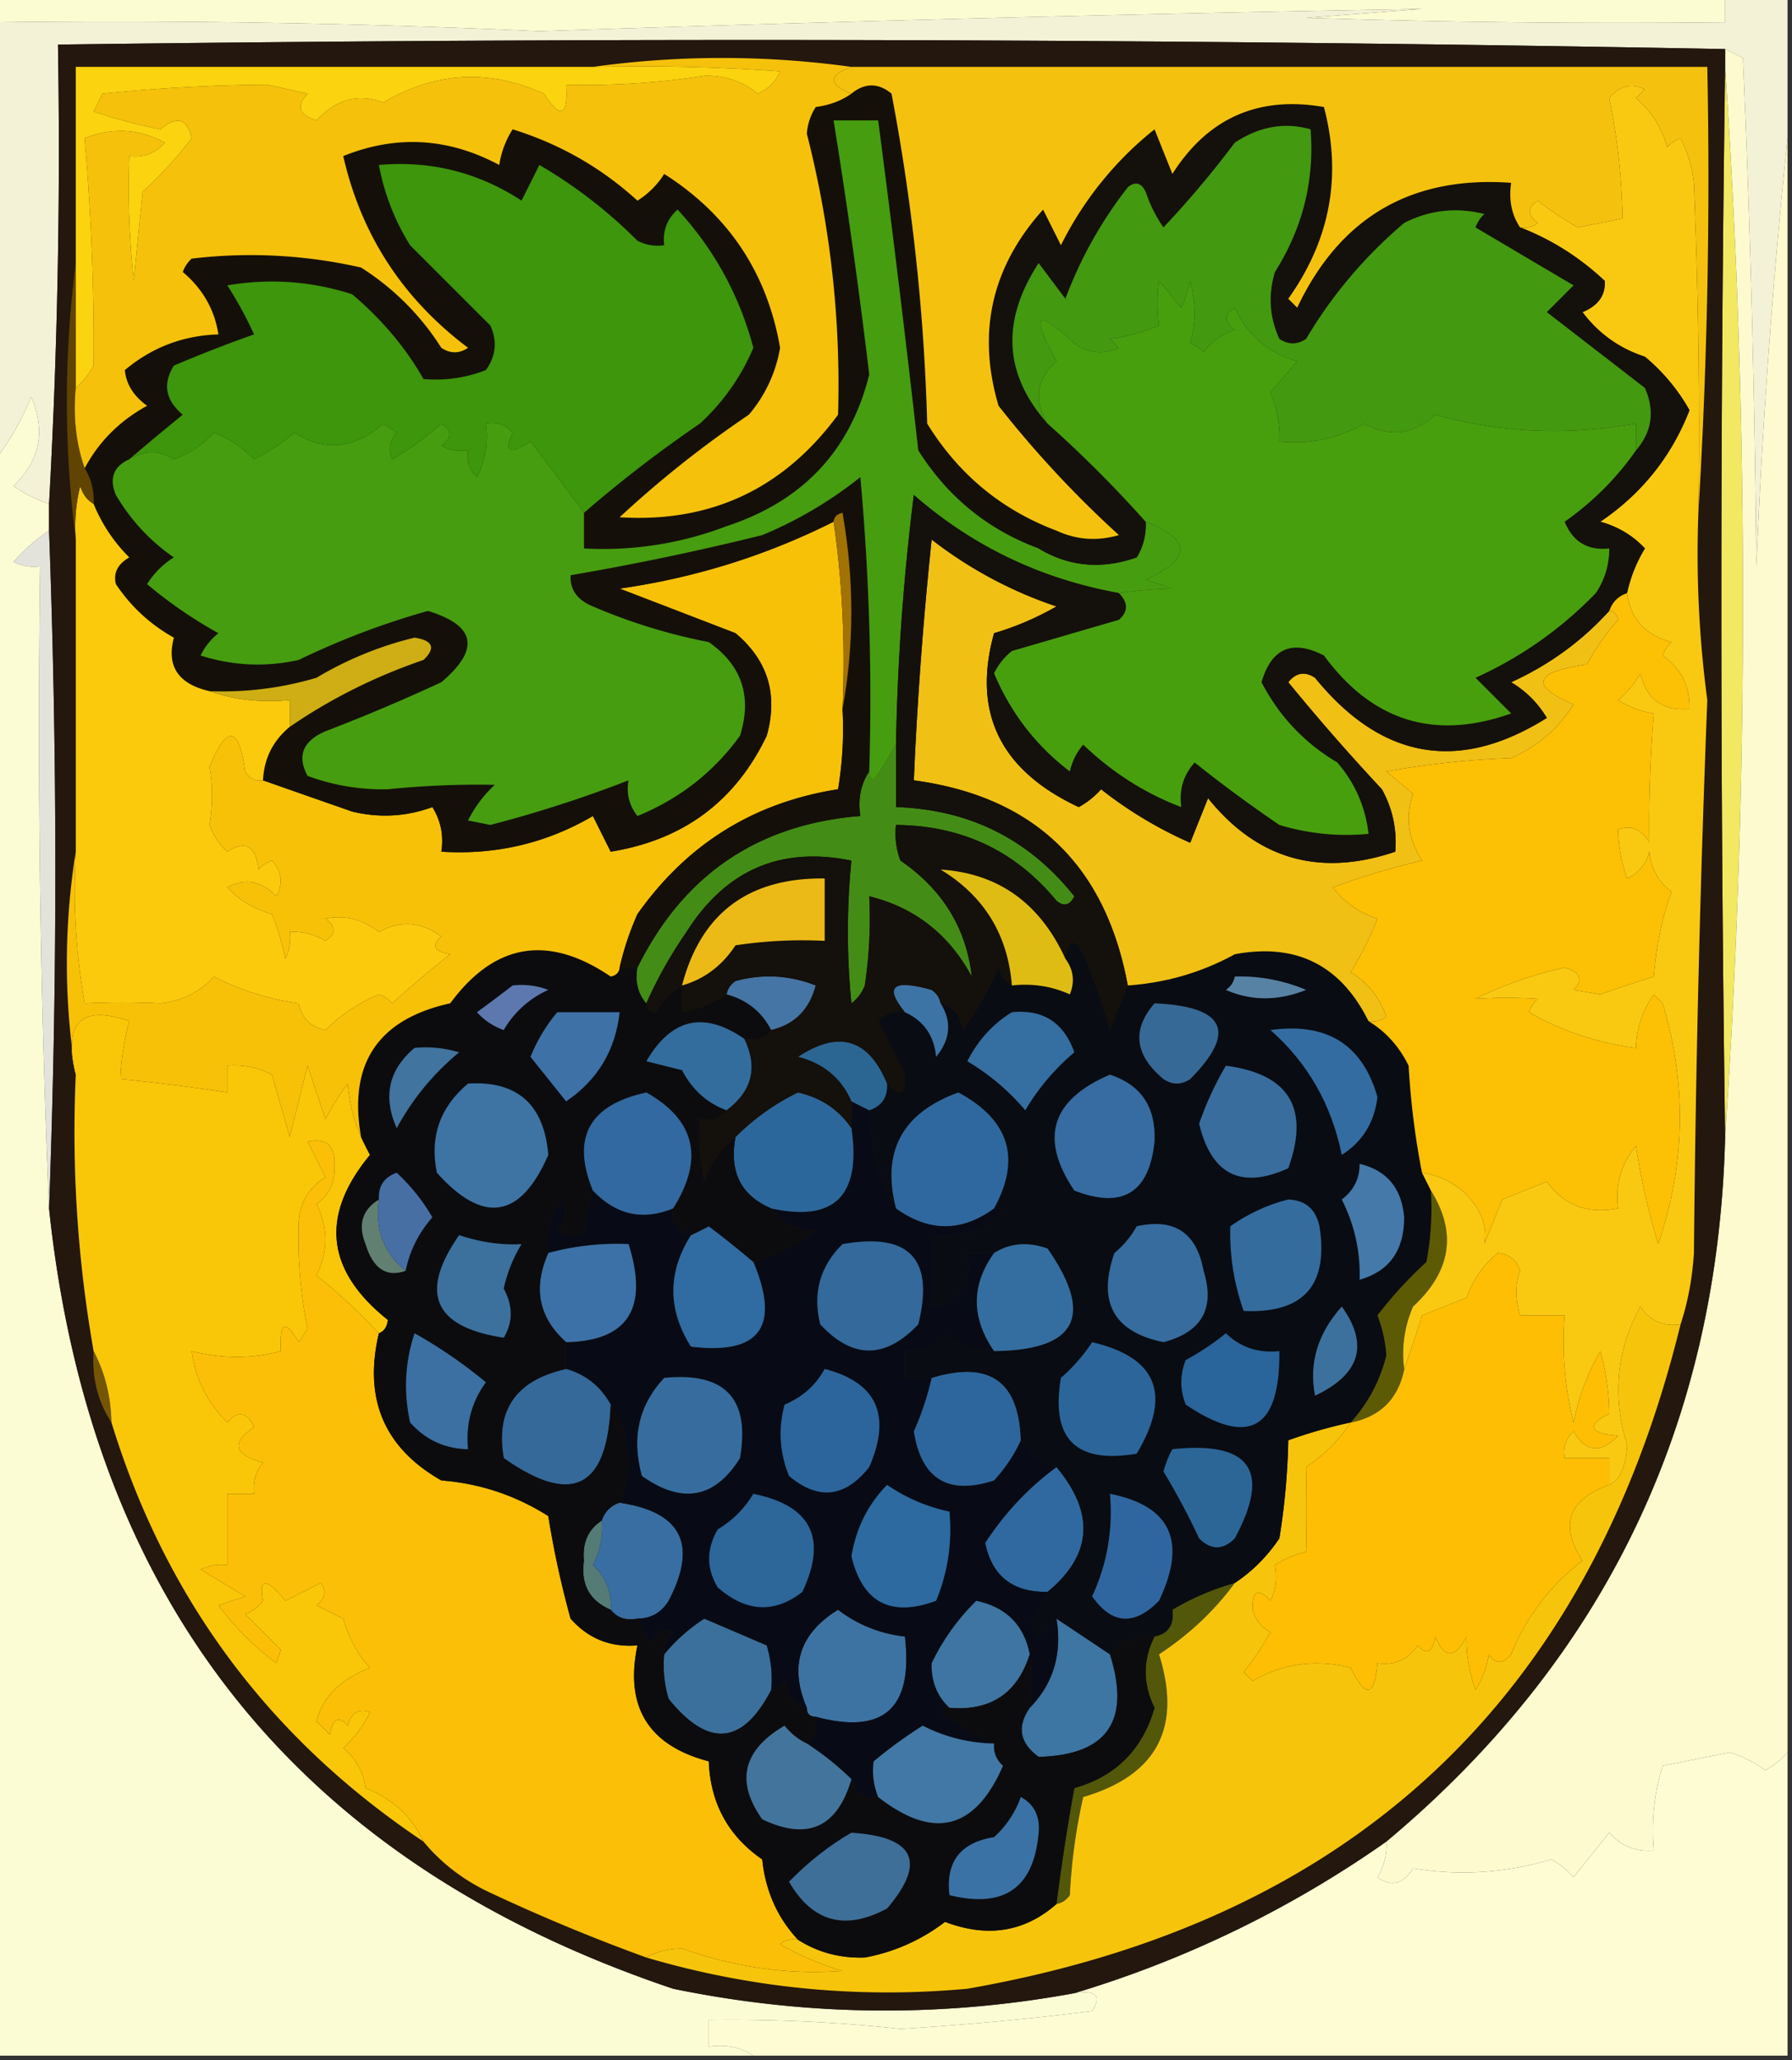 <svg xmlns="http://www.w3.org/2000/svg" width="201" height="231" style="shape-rendering:geometricPrecision;text-rendering:geometricPrecision;image-rendering:optimizeQuality;fill-rule:evenodd;clip-rule:evenodd"><rect width="100%" height="100%" fill="#333333" stroke="none"/><path style="opacity:1" fill="#fcfcd2" d="M-.5-.5h194v3c-15.67.167-31.337 0-47-.5l13-1a6034.88 6034.88 0 0 0-99 2.5 1049.966 1049.966 0 0 0-61-1v-3z"/><path style="opacity:1" fill="#f4f2d6" d="M193.5-.5h7v16c-1.639 15.662-2.806 31.662-3.5 48a1626.81 1626.81 0 0 0-1.5-57 44.043 44.043 0 0 0-2-1A5851.754 5851.754 0 0 0 6.5 5a711.847 711.847 0 0 1-1 51.5 16.315 16.315 0 0 1-4-2c2.978-2.83 3.644-6.163 2-10-1.083 2.638-2.416 4.971-4 7v-49c20.31-.258 40.643.075 61 1a6034.88 6034.88 0 0 1 99-2.5l-13 1c15.663.5 31.33.667 47 .5v-3z"/><path style="opacity:1" fill="#f2e861" d="M193.5 7.5c1.333 19.655 2 39.655 2 60s-.667 40.345-2 60a4240.493 4240.493 0 0 1 0-120z"/><path style="opacity:1" fill="#e3e3db" d="M5.5 59.5c.943 25.327.943 50.66 0 76a1296.599 1296.599 0 0 1-1-72 4.932 4.932 0 0 1-3-.5c1.236-1.388 2.57-2.554 4-3.5z"/><path style="opacity:1" fill="#fcface" d="M193.5 5.5c.65.304 1.317.637 2 1a1626.81 1626.81 0 0 1 1.5 57c.694-16.338 1.861-32.338 3.5-48v181c-.656.778-1.489 1.444-2.5 2a13.487 13.487 0 0 0-4-2l-7.5 1.5c-.951 3.057-1.284 6.223-1 9.5-1.992.172-3.658-.495-5-2l-4 5a9.258 9.258 0 0 0-2.5-2c-5.15 1.526-10.317 1.859-15.5 1-1.123 1.789-2.456 2.122-4 1a6.846 6.846 0 0 0 1-4c24.517-20.512 37.184-46.846 38-79 1.333-19.655 2-39.655 2-60s-.667-40.345-2-60v-2z"/><path style="opacity:1" fill="#fcfcd4" d="M5.5 56.5v3c-1.43.946-2.764 2.112-4 3.5.948.483 1.948.65 3 .5-.33 24.172.002 48.172 1 72 4.67 44.207 28.004 73.374 70 87.5 14.983 3.083 29.983 3.25 45 .5 2.442-.381 3.109.286 2 2a340.077 340.077 0 0 1-21.5 2 176.872 176.872 0 0 0-21.5-1v3c1.915-.284 3.581.049 5 1h-85v-179c1.584-2.029 2.917-4.362 4-7 1.644 3.837.978 7.17-2 10 1.266.862 2.6 1.53 4 2z"/><path style="opacity:1" fill="#fdfcd3" d="M200.5 196.5v34h-116c-1.419-.951-3.085-1.284-5-1v-3c7.186-.103 14.353.23 21.5 1a340.077 340.077 0 0 0 21.5-2c1.109-1.714.442-2.381-2-2a121.652 121.652 0 0 0 35-17 6.846 6.846 0 0 1-1 4c1.544 1.122 2.877.789 4-1 5.183.859 10.35.526 15.5-1a9.258 9.258 0 0 1 2.5 2l4-5c1.342 1.505 3.008 2.172 5 2-.284-3.277.049-6.443 1-9.5l7.5-1.5a13.487 13.487 0 0 1 4 2c1.011-.556 1.844-1.222 2.5-2z"/><path style="opacity:1" fill="#23170e" d="M193.5 5.5v2a4240.493 4240.493 0 0 0 0 120c-.816 32.154-13.483 58.488-38 79a121.652 121.652 0 0 1-35 17c-15.017 2.75-30.017 2.583-45-.5-41.996-14.126-65.33-43.293-70-87.5.943-25.34.943-50.673 0-76v-3A711.847 711.847 0 0 0 6.5 5c62.404-.83 124.737-.663 187 .5z"/><path style="opacity:1" fill="#52570a" d="M138.5 177.5c-2.281 3.11-5.114 5.777-8.5 8 2.591 8.237-.242 13.57-8.5 16a62.744 62.744 0 0 0-1.5 11c-.383.556-.883.889-1.5 1a243.694 243.694 0 0 1 2-13c4.64-1.307 7.64-4.307 9-9-1.324-2.698-1.324-5.364 0-8 1.548-.321 2.215-1.321 2-3a28.535 28.535 0 0 1 7-3z"/><path style="opacity:1" fill="#3d75a3" d="M118.5 181.5c2.008 1.336 4.008 2.67 6 4 2.358 7.472-.309 11.305-8 11.5-2.135-1.556-2.468-3.389-1-5.5 2.642-2.692 3.642-6.025 3-10z"/><path style="opacity:1" fill="#3b709c" d="M86.5 189.5c-3.21 6.177-7.042 6.51-11.5 1a12.935 12.935 0 0 1-.5-5 19.347 19.347 0 0 1 4.5-4c2.35 1.004 4.684 2.004 7 3 .493 1.634.66 3.301.5 5z"/><path style="opacity:1" fill="#f6c50b" d="M188.5 148.5c-10.334 42.162-37.001 66.995-80 74.5-12.262 1.12-24.262-.046-36-3.5 1.122-.656 2.455-.989 4-1 6.085 2.133 12.085 2.966 18 2.5a32.498 32.498 0 0 1-7-3 2.429 2.429 0 0 1 2-.5c2.225 1.424 4.725 2.091 7.5 2a21.005 21.005 0 0 0 9-4c4.761 1.807 8.928 1.141 12.5-2 .617-.111 1.117-.444 1.5-1a62.744 62.744 0 0 1 1.5-11c8.258-2.43 11.091-7.763 8.5-16 3.386-2.223 6.219-4.89 8.5-8 1.952-1.285 3.618-2.951 5-5a78.02 78.02 0 0 0 1-11 54.86 54.86 0 0 1 7-2c-1.263 1.93-2.93 3.597-5 5 .066 3.2.066 6.367 0 9.5a11.333 11.333 0 0 0-3.5 1.5c.263 1.451.096 2.784-.5 4-1.404-1.499-2.07-1.166-2 1 .318 1.147.984 1.981 2 2.5a32.367 32.367 0 0 1-3 4.5l1 1c3.41-1.979 7.077-2.479 11-1.5 1.681 3.466 2.681 3.3 3-.5 1.951.273 3.451-.393 4.5-2 1.016 1.134 1.683.801 2-1 1.017 2.528 2.184 2.528 3.5 0-.074 1.812.259 3.812 1 6a10.258 10.258 0 0 0 1.5-4c.741 1.141 1.575 1.141 2.5 0 1.702-4.206 4.368-7.706 8-10.5-2.595-3.994-1.595-6.827 3-8.5 1.209-.527 1.875-2.027 2-4.5-1.69-5.447-1.19-10.614 1.5-15.5 1.049 1.607 2.549 2.273 4.5 2z"/><path style="opacity:1" fill="#3d73a2" d="M91.5 192.5c-.667 0-1-.333-1-1-2-4.662-.833-8.328 3.5-11a14.831 14.831 0 0 0 7.5 3c.951 8.057-2.382 11.057-10 9z"/><path style="opacity:1" fill="#fabf06" d="M42.5 149.5c-1.742 7.352.592 12.852 7 16.5 4.338.342 8.338 1.675 12 4 .616 3.863 1.45 7.696 2.5 11.5 1.995 2.247 4.495 3.247 7.5 3-1.442 6.886 1.224 11.22 8 13 .185 4.707 2.185 8.374 6 11 .354 3.513 1.688 6.513 4 9a2.429 2.429 0 0 0-2 .5 32.498 32.498 0 0 0 7 3c-5.915.466-11.915-.367-18-2.5-1.545.011-2.878.344-4 1a208.53 208.53 0 0 1-18-7.5c-2.766-1.371-5.1-3.204-7-5.5-1.301-2.797-3.468-4.797-6.5-6-.273-1.829-1.107-3.329-2.5-4.5a13.908 13.908 0 0 0 3-4c-1.244-.456-2.077.044-2.5 1.5-1.016-1.134-1.683-.801-2 1l-1.5-1.5c.67-2.68 2.67-4.68 6-6-1.42-1.53-2.42-3.363-3-5.5l-3-1.5c.95-.718 1.117-1.551.5-2.5l-4 2c-2.151-2.612-2.985-2.612-2.5 0a4.458 4.458 0 0 1-2 1.5 274.762 274.762 0 0 1 4 4l-.5 1.5a31.658 31.658 0 0 1-6.5-6.5l3-1-5-3a4.934 4.934 0 0 1 3-.5v-8h3c-.17-1.322.163-2.489 1-3.5-3.263-.869-3.596-2.203-1-4-.825-1.688-1.825-1.855-3-.5-2.263-2.246-3.596-4.913-4-8 3.436.868 6.769.868 10 0-.171-3.297.495-3.631 2-1l1-1.5c-.797-3.875-1.13-7.875-1-12 .143-2.151 1.143-3.818 3-5l-2-4c2.213-.456 3.213.544 3 3 .06 1.711-.606 3.044-2 4 1.333 2.667 1.333 5.333 0 8a66.82 66.82 0 0 1 7 6.5z"/><path style="opacity:1" fill="#557b76" d="M67.5 170.5a9.107 9.107 0 0 1-1 5c1.45 1.35 2.117 3.016 2 5-2.376-1.012-3.376-2.845-3-5.5-.193-2.008.474-3.508 2-4.5z"/><path style="opacity:1" fill="#386ea1" d="M69.5 168.5c6.96 1.033 8.793 4.7 5.5 11-.816 1.323-1.983 1.989-3.5 2-1.291.237-2.291-.096-3-1 .117-1.984-.55-3.65-2-5a9.107 9.107 0 0 0 1-5c.333-1 1-1.667 2-2z"/><path style="opacity:1" fill="#2f69a0" d="M118.5 164.5c4.344 5.201 4.01 9.868-1 14-3.907.058-6.241-1.775-7-5.5 2.178-3.343 4.844-6.176 8-8.5z"/><path style="opacity:1" fill="#080b15" d="m95.5 123.5 2 1c.111 4.142 1.111 7.808 3 11 3.699 2.655 7.366 2.655 11 0 .438-.065.772.101 1 .5-2.269 2.023-4.936 2.856-8 2.5v8c3.279-.531 4.613-2.531 4-6h3c-2.577 3.597-2.577 7.263 0 11-2.082.028-3.916-.639-5.5-2-1.11 1.537-2.61 2.203-4.5 2v3h3a31.71 31.71 0 0 1-2 6c.85 5.35 3.85 7.183 9 5.5 1.281-1.409 2.281-2.909 3-4.5.948 1.478 2.281 2.478 4 3-3.156 2.324-5.822 5.157-8 8.5.759 3.725 3.093 5.558 7 5.5-.404 1.256-1.071 2.423-2 3.5l1 1.5a31.147 31.147 0 0 1 2-2c.642 3.975-.358 7.308-3 10 .258-2.31.258-4.31 0-6-.647-3.292-2.647-5.292-6-6-2.116 2.1-3.783 4.433-5 7-.063 2.014.603 3.681 2 5-.438-.065-.772.101-1 .5 1.932 1.459 3.932 2.625 6 3.5a18.074 18.074 0 0 1-8-2 51.044 51.044 0 0 0-5.5 4c-.195 1.319-.028 2.653.5 4-1.679.215-2.679-.452-3-2a32.478 32.478 0 0 0-5-4c.904-.709 1.237-1.709 1-3 7.618 2.057 10.951-.943 10-9a14.831 14.831 0 0 1-7.5-3c-4.333 2.672-5.5 6.338-3.5 11-1.431-.381-2.264-1.381-2.5-3-.383.556-.883.889-1.5 1a12.935 12.935 0 0 0-.5-5c-2.316-.996-4.65-1.996-7-3a19.347 19.347 0 0 0-4.5 4c-.086-.996.248-1.829 1-2.5-1.244-.456-2.077.044-2.5 1.5l-1.5-3c1.517-.011 2.684-.677 3.5-2 3.293-6.3 1.46-9.967-5.5-11 1.548-3.93 1.215-7.597-1-11-1.126-2.036-2.793-3.37-5-4v-3c6.942-.144 9.275-3.811 7-11a29.23 29.23 0 0 0-9 1c-.319-2.25.181-4.25 1.5-6 .684 1.284.517 2.451-.5 3.5a4.934 4.934 0 0 0 3 .5 20.676 20.676 0 0 1 1-5c2.596 2.734 5.596 3.4 9 2-.215 1.679.452 2.679 2 3-2.63 4.168-2.63 8.334 0 12.5 7.72.942 10.054-2.225 7-9.5a21.774 21.774 0 0 0 7-3.5c-2.244-.05-3.91-.883-5-2.5 7.112 1.557 10.112-1.443 9-9v-3z"/><path style="opacity:1" fill="#3e75a2" d="M115.5 185.5c-1.385 4.38-4.385 6.38-9 6-1.397-1.319-2.063-2.986-2-5 1.217-2.567 2.884-4.9 5-7 3.353.708 5.353 2.708 6 6z"/><path style="opacity:1" fill="#2d6699" d="M84.5 167.5c6.497 1.322 8.33 4.988 5.5 11-3.142 2.448-6.308 2.281-9.5-.5-1.28-2.132-1.28-4.298 0-6.5 1.688-1.021 3.021-2.355 4-4z"/><path style="opacity:1" fill="#2d6a9f" d="M99.5 166.5a19.49 19.49 0 0 0 7 3c.316 3.478-.184 6.812-1.5 10-5.088 1.873-8.255.207-9.5-5 .53-3.161 1.863-5.828 4-8z"/><path style="opacity:1" fill="#2d669c" d="M114.5 161.5c-.719 1.591-1.719 3.091-3 4.5-5.15 1.683-8.15-.15-9-5.5a31.71 31.71 0 0 0 2-6c6.48-1.969 9.814.364 10 7z"/><path style="opacity:1" fill="#376d9e" d="M74.5 154.5c6.83-.672 9.663 2.328 8.5 9-2.824 4.528-6.49 5.195-11 2-1.187-4.283-.353-7.95 2.5-11z"/><path style="opacity:1" fill="#fdbe03" d="M180.5 166.5c-4.595 1.673-5.595 4.506-3 8.5-3.632 2.794-6.298 6.294-8 10.5-.925 1.141-1.759 1.141-2.5 0a10.258 10.258 0 0 1-1.5 4c-.741-2.188-1.074-4.188-1-6-1.316 2.528-2.483 2.528-3.5 0-.317 1.801-.984 2.134-2 1-1.049 1.607-2.549 2.273-4.5 2-.319 3.8-1.319 3.966-3 .5-3.923-.979-7.59-.479-11 1.5l-1-1a32.367 32.367 0 0 0 3-4.5c-1.016-.519-1.682-1.353-2-2.5-.07-2.166.596-2.499 2-1 .596-1.216.763-2.549.5-4a11.333 11.333 0 0 1 3.5-1.5c.066-3.133.066-6.3 0-9.5 2.07-1.403 3.737-3.07 5-5 3.333-.667 5.333-2.667 6-6a168.522 168.522 0 0 0 2-6l5-2c.719-2.017 1.886-3.683 3.5-5 1.28.113 2.113.78 2.5 2-.552 1.503-.552 3.169 0 5h5a36.875 36.875 0 0 0 1 12c.581-2.875 1.581-5.542 3-8 .668 2.426 1.002 4.759 1 7-2.576 1.383-2.242 2.217 1 2.5-1.973 2.015-3.64 1.848-5-.5-.886.825-1.219 1.825-1 3h5v3z"/><path style="opacity:1" fill="#2c659b" d="M92.5 153.5c5.856 1.519 7.522 5.186 5 11-2.714 3.434-5.714 3.767-9 1-1.062-2.603-1.228-5.27-.5-8 1.992-.828 3.492-2.161 4.5-4z"/><path style="opacity:1" fill="#745605" d="M10.5 151.5c1.268 2.405 1.935 5.072 2 8-1.54-2.338-2.206-5.005-2-8z"/><path style="opacity:1" fill="#346999" d="M63.5 153.5c2.207.63 3.874 1.964 5 4-.369 9.389-4.369 11.389-12 6-.95-5.415 1.384-8.748 7-10z"/><path style="opacity:1" fill="#090c12" d="M126.5 110.5c4.301-.298 8.301-1.465 12-3.5 6.883-1.287 11.883 1.213 15 7.5 1.941 1.174 3.441 2.841 4.5 5a88.581 88.581 0 0 0 1.5 12l1 2a32.462 32.462 0 0 1-.5 8 47.289 47.289 0 0 0-5.5 6 14.985 14.985 0 0 1 1 4.5c-.732 2.878-2.065 5.378-4 7.5a54.86 54.86 0 0 0-7 2 78.02 78.02 0 0 1-1 11c-1.382 2.049-3.048 3.715-5 5a28.535 28.535 0 0 0-7 3c.215 1.679-.452 2.679-2 3-2.054-.135-3.721.532-5 2-1.992-1.33-3.992-2.664-6-4a31.147 31.147 0 0 0-2 2l-1-1.5c.929-1.077 1.596-2.244 2-3.5 5.01-4.132 5.344-8.799 1-14-1.719-.522-3.052-1.522-4-3-.186-6.636-3.52-8.969-10-7h-3v-3c1.89.203 3.39-.463 4.5-2 1.584 1.361 3.418 2.028 5.5 2 9.269-.095 11.269-3.928 6-11.5-2.212-.789-4.212-.622-6 .5h-3c.613 3.469-.721 5.469-4 6v-8c3.064.356 5.731-.477 8-2.5-.228-.399-.562-.565-1-.5 3.053-5.584 1.72-9.917-4-13-6.306 2.282-8.64 6.615-7 13-1.889-3.192-2.889-6.858-3-11 1.406-.473 2.073-1.473 2-3 1.395 1.554 2.061 1.221 2-1-.96-1.977-1.96-3.977-3-6 .825-.886 1.825-1.219 3-1 2.11.953 3.277 2.619 3.5 5 1.612-1.956 1.778-3.956.5-6 1.431.381 2.264 1.381 2.5 3a36.16 36.16 0 0 0 4-7c.278.916.778 1.582 1.5 2 2.292-.256 4.459.077 6.5 1 .579-1.428.412-2.762-.5-4 .346-2.205 1.013-2.372 2-.5a68.19 68.19 0 0 1 3 8.5 112.33 112.33 0 0 1 2-5z"/><path style="opacity:1" fill="#2f669f" d="M124.5 167.5c6.84 1.355 8.673 5.355 5.5 12-2.775 2.832-5.275 2.665-7.5-.5 1.685-3.638 2.351-7.471 2-11.5z"/><path style="opacity:1" fill="#2c6697" d="M131.5 162.5c8.756-.928 11.09 2.405 7 10-1.333 1.333-2.667 1.333-4 0a80.019 80.019 0 0 0-4-7.5c.243-.902.577-1.735 1-2.5z"/><path style="opacity:1" fill="#29649a" d="M137.5 149.5c1.642 1.581 3.642 2.247 6 2 .092 8.774-3.408 10.774-10.5 6-.667-1.667-.667-3.333 0-5a29.01 29.01 0 0 0 4.5-3z"/><path style="opacity:1" fill="#2c659a" d="M122.5 150.5c7.292 1.709 8.959 5.875 5 12.5-6.833 1.167-9.667-1.667-8.5-8.5a19.552 19.552 0 0 0 3.5-4z"/><path style="opacity:1" fill="#3c719d" d="M150.5 146.5c3.066 4.274 2.066 7.607-3 10-.706-3.63.294-6.963 3-10z"/><path style="opacity:1" fill="#346ea0" d="M111.5 151.5c-2.577-3.737-2.577-7.403 0-11 1.788-1.122 3.788-1.289 6-.5 5.269 7.572 3.269 11.405-6 11.5z"/><path style="opacity:1" fill="#306ba1" d="M84.5 141.5c3.054 7.275.72 10.442-7 9.5-2.63-4.166-2.63-8.332 0-12.5.65-.304 1.317-.637 2-1a106.724 106.724 0 0 1 5 4z"/><path style="opacity:1" fill="#33699b" d="M94.5 139.5c7.5-1.334 10.333 1.666 8.5 9-3.712 3.915-7.378 3.915-11 0-.87-3.493-.036-6.493 2.5-9z"/><path style="opacity:1" fill="#3b71a6" d="M63.5 150.5c-3.083-2.748-3.75-6.082-2-10a29.23 29.23 0 0 1 9-1c2.275 7.189-.058 10.856-7 11z"/><path style="opacity:1" fill="#5d5a06" d="M160.5 133.5c2.938 4.721 2.271 9.055-2 13a13.116 13.116 0 0 0-1 7c-.667 3.333-2.667 5.333-6 6 1.935-2.122 3.268-4.622 4-7.5a14.985 14.985 0 0 0-1-4.5 47.289 47.289 0 0 1 5.5-6c.497-2.646.664-5.313.5-8z"/><path style="opacity:1" fill="#4479aa" d="M152.5 130.5c3.058.733 4.725 2.733 5 6-.004 3.72-1.67 6.054-5 7 .1-3.167-.567-6.167-2-9 1.353-1.024 2.02-2.357 2-4z"/><path style="opacity:1" fill="#fac708" d="M40.5 127.5c.304.65.637 1.317 1 2-5.62 6.794-4.953 12.96 2 18.5-.07.765-.403 1.265-1 1.5a66.82 66.82 0 0 0-7-6.5c1.333-2.667 1.333-5.333 0-8 1.394-.956 2.06-2.289 2-4 .213-2.456-.787-3.456-3-3l2 4c-1.857 1.182-2.857 2.849-3 5-.13 4.125.203 8.125 1 12l-1 1.5c-1.505-2.631-2.171-2.297-2 1-3.231.868-6.564.868-10 0 .404 3.087 1.737 5.754 4 8 1.175-1.355 2.175-1.188 3 .5-2.596 1.797-2.263 3.131 1 4-.837 1.011-1.17 2.178-1 3.5h-3v8a4.934 4.934 0 0 0-3 .5l5 3-3 1a31.658 31.658 0 0 0 6.5 6.5l.5-1.5a274.762 274.762 0 0 0-4-4 4.458 4.458 0 0 0 2-1.5c-.485-2.612.349-2.612 2.5 0l4-2c.617.949.45 1.782-.5 2.5l3 1.5c.58 2.137 1.58 3.97 3 5.5-3.33 1.32-5.33 3.32-6 6l1.5 1.5c.317-1.801.984-2.134 2-1 .423-1.456 1.256-1.956 2.5-1.5a13.908 13.908 0 0 1-3 4c1.393 1.171 2.227 2.671 2.5 4.5 3.032 1.203 5.199 3.203 6.5 6-17.266-11.547-28.933-27.214-35-47-.065-2.928-.732-5.595-2-8a141.523 141.523 0 0 1-2-31c-1.426-5.86.574-7.86 6-6-.6 2.225-.934 4.391-1 6.5 4.028.392 8.028.892 12 1.5v-3a9.107 9.107 0 0 1 5 1l2 7 2-8 2 6a32.042 32.042 0 0 1 2.5-4c.19 2.208.69 4.208 1.5 6z"/><path style="opacity:1" fill="#346c9e" d="M144.5 134.5c1.911.074 3.078 1.074 3.5 3 1.037 6.63-1.797 9.797-8.5 9.5a25.79 25.79 0 0 1-1.5-9.5c2.045-1.426 4.212-2.426 6.5-3z"/><path style="opacity:1" fill="#366c9e" d="M127.5 137.5c4.23-.937 6.73.729 7.5 5 1.31 4.2-.19 6.867-4.5 8-5.591-1.159-7.424-4.492-5.5-10a10.515 10.515 0 0 0 2.5-3z"/><path style="opacity:1" fill="#2f689f" d="M111.5 135.5c-3.634 2.655-7.301 2.655-11 0-1.64-6.385.694-10.718 7-13 5.72 3.083 7.053 7.416 4 13z"/><path style="opacity:1" fill="#366ca1" d="M124.5 120.5c3.503 1.149 5.169 3.649 5 7.5-.598 5.764-3.598 7.597-9 5.5-3.942-5.847-2.608-10.18 4-13z"/><path style="opacity:1" fill="#2c679b" d="M95.5 126.5c1.112 7.557-1.888 10.557-9 9-3.39-1.444-4.723-4.11-4-8a25.801 25.801 0 0 1 7-5c2.562.573 4.562 1.907 6 4z"/><path style="opacity:1" fill="#336ca1" d="M142.5 115.5c6.323-.882 10.323 1.618 12 7.5-.326 2.844-1.66 5.011-4 6.5-1.16-5.667-3.826-10.334-8-14z"/><path style="opacity:1" fill="#386d9e" d="M137.5 119.5c7.094.928 9.427 4.762 7 11.5-5.291 2.392-8.625.725-10-5a35.849 35.849 0 0 1 3-6.5z"/><path style="opacity:1" fill="#356ea0" d="M113.5 113.5c3.49-.349 5.823 1.151 7 4.5a25.55 25.55 0 0 0-5.5 6.5 25.55 25.55 0 0 0-6.5-5.5c1.192-2.355 2.859-4.188 5-5.5z"/><path style="opacity:1" fill="#2b6693" d="M99.5 121.5c.073 1.527-.594 2.527-2 3l-2-1c-1.115-2.58-3.115-4.246-6-5 4.594-3.023 7.927-2.023 10 3z"/><path style="opacity:1" fill="#0c0c0f" d="M69.5 108.5h2c-.268 1.599.066 2.932 1 4 .06.543.393.876 1 1 .788-1.27 1.788-2.27 3-3v3a13.224 13.224 0 0 0 5-2c2.275.611 3.941 1.945 5 4-.709.904-1.709 1.237-3 1-4.53-3.159-8.197-2.326-11 2.5l4 1c1.15 2.2 2.817 3.7 5 4.5-.709.904-1.709 1.237-3 1-.163 2.357.003 4.69.5 7 .67-2.09 1.836-3.757 3.5-5-.723 3.89.61 6.556 4 8 1.09 1.617 2.756 2.45 5 2.5a21.774 21.774 0 0 1-7 3.5 106.724 106.724 0 0 0-5-4c-.683.363-1.35.696-2 1-1.548-.321-2.215-1.321-2-3 3.502-5.56 2.502-9.893-3-13-6.431 1.4-8.431 5.067-6 11a20.676 20.676 0 0 0-1 5 4.934 4.934 0 0 1-3-.5c1.017-1.049 1.184-2.216.5-3.5-1.319 1.75-1.819 3.75-1.5 6-1.75 3.918-1.083 7.252 2 10v3c-5.616 1.252-7.95 4.585-7 10 7.631 5.389 11.631 3.389 12-6 2.215 3.403 2.548 7.07 1 11-1 .333-1.667 1-2 2-1.526.992-2.193 2.492-2 4.5-.376 2.655.624 4.488 3 5.5.709.904 1.709 1.237 3 1l1.5 3c.423-1.456 1.256-1.956 2.5-1.5-.752.671-1.086 1.504-1 2.5-.16 1.699.007 3.366.5 5 4.458 5.51 8.29 5.177 11.5-1 .617-.111 1.117-.444 1.5-1 .236 1.619 1.069 2.619 2.5 3 0 .667.333 1 1 1 .237 1.291-.096 2.291-1 3-.958-.453-1.792-1.119-2.5-2-4.681 2.754-5.514 6.254-2.5 10.5 5.084 2.419 8.418.919 10-4.5.321 1.548 1.321 2.215 3 2 6.206 4.853 10.873 3.687 14-3.5-.752-.671-1.086-1.504-1-2.5-2.068-.875-4.068-2.041-6-3.5.228-.399.562-.565 1-.5 4.615.38 7.615-1.62 9-6 .258 1.69.258 3.69 0 6-1.468 2.111-1.135 3.944 1 5.5 7.691-.195 10.358-4.028 8-11.5 1.279-1.468 2.946-2.135 5-2-1.324 2.636-1.324 5.302 0 8-1.36 4.693-4.36 7.693-9 9a243.694 243.694 0 0 0-2 13c-3.572 3.141-7.739 3.807-12.5 2a21.005 21.005 0 0 1-9 4c-2.775.091-5.275-.576-7.5-2-2.313-2.487-3.646-5.487-4-9-3.815-2.626-5.815-6.293-6-11-6.776-1.78-9.442-6.114-8-13-3.005.247-5.505-.753-7.5-3a105.745 105.745 0 0 1-2.5-11.5c-3.662-2.325-7.662-3.658-12-4-6.408-3.648-8.742-9.148-7-16.5.597-.235.93-.735 1-1.5-6.953-5.54-7.62-11.706-2-18.5a44.043 44.043 0 0 1-1-2c-1.456-8.208 1.877-13.208 10-15 4.983-6.76 10.983-7.76 18-3 .607-.124.94-.457 1-1z"/><path style="opacity:1" fill="#43759c" d="M90.5 195.5a32.478 32.478 0 0 1 5 4c-1.582 5.419-4.916 6.919-10 4.5-3.014-4.246-2.181-7.746 2.5-10.5.708.881 1.542 1.547 2.5 2z"/><path style="opacity:1" fill="#4178a5" d="M111.5 195.5c-.086.996.248 1.829 1 2.5-3.127 7.187-7.794 8.353-14 3.5-.528-1.347-.695-2.681-.5-4a51.044 51.044 0 0 1 5.5-4 18.074 18.074 0 0 0 8 2z"/><path style="opacity:1" fill="#3c70a3" d="M46.5 149.5a53.525 53.525 0 0 1 8 5.5c-1.61 2.21-2.278 4.71-2 7.5-2.6-.049-4.766-1.049-6.5-3-.747-3.424-.58-6.757.5-10z"/><path style="opacity:1" fill="#3c719d" d="M51.5 138.5c2.473.809 4.806 1.142 7 1a16.236 16.236 0 0 0-2 5c1.048 1.91 1.048 3.744 0 5.5-7.85-1.196-9.516-5.029-5-11.5z"/><path style="opacity:1" fill="#618072" d="M42.5 134.5c-.482 3.331.518 5.997 3 8-2.166.759-3.666-.241-4.5-3-.877-2.174-.377-3.841 1.5-5z"/><path style="opacity:1" fill="#476fa4" d="M45.5 142.5c-2.482-2.003-3.482-4.669-3-8-.085-1.495.581-2.495 2-3a21.622 21.622 0 0 1 4 5 12.799 12.799 0 0 0-3 6z"/><path style="opacity:1" fill="#3e74a3" d="M52.5 121.5c5.53-.328 8.53 2.338 9 8-3.116 7.153-7.283 7.82-12.5 2-.818-4.031.349-7.364 3.5-10z"/><path style="opacity:1" fill="#3269a0" d="M75.5 135.5c-3.404 1.4-6.404.734-9-2-2.431-5.933-.431-9.6 6-11 5.502 3.107 6.502 7.44 3 13z"/><path style="opacity:1" fill="#41749f" d="M46.5 117.5c1.7-.16 3.366.006 5 .5a28.535 28.535 0 0 0-7 8.5c-1.578-3.542-.911-6.542 2-9z"/><path style="opacity:1" fill="#376996" d="M129.5 112.5c7.942.358 9.276 3.192 4 8.5-1 .667-2 .667-3 0-3.237-2.703-3.571-5.537-1-8.5z"/><path style="opacity:1" fill="#326d9e" d="M83.5 116.5c1.537 3.185.87 5.852-2 8-2.183-.8-3.85-2.3-5-4.5l-4-1c2.803-4.826 6.47-5.659 11-2.5z"/><path style="opacity:1" fill="#fcc004" d="M182.5 66.5c.403 2.906 2.069 4.74 5 5.5a3.647 3.647 0 0 0-1 1.5c2.071 1.476 3.071 3.476 3 6-3.005.25-4.838-1.083-5.5-4a10.756 10.756 0 0 1-2.5 3 10.255 10.255 0 0 0 4 1.5c-.397 4.75-.564 9.584-.5 14.5-.837-1.507-2.004-2.007-3.5-1.5.009 1.73.342 3.563 1 5.5 1.299-.59 2.132-1.59 2.5-3 .199 1.903 1.033 3.403 2.5 4.5-1.034 2.726-1.701 5.893-2 9.5a272.002 272.002 0 0 0-6 2l-3-.5c1.104-1.131.771-1.965-1-2.5a43.714 43.714 0 0 0-10 3.5 52.745 52.745 0 0 1 7 0 3.647 3.647 0 0 0-1 1.5 32.13 32.13 0 0 0 12 4 10.776 10.776 0 0 1 2-6l1 1c2.715 9.077 2.548 18.077-.5 27a73.825 73.825 0 0 1-2.5-11c-1.671 2.01-2.338 4.343-2 7-3.408.672-6.075-.328-8-3l-5 2-2 5c.379-2.129-.454-4.129-2.5-6a9.175 9.175 0 0 0-4.5-2 88.581 88.581 0 0 1-1.5-12c-1.059-2.159-2.559-3.826-4.5-5a2.428 2.428 0 0 0 2-.5c-.755-2.133-2.088-3.8-4-5a35.61 35.61 0 0 0 3-6c-2.031-.632-3.698-1.799-5-3.5a81.52 81.52 0 0 1 10-3c-1.566-2.462-1.899-4.962-1-7.5l-3-2.5a100.201 100.201 0 0 1 14-1.5c2.973-1.31 5.307-3.31 7-6-4.962-2.153-4.462-3.653 1.5-4.5a26.107 26.107 0 0 1 3.5-5c-.124-.607-.457-.94-1-1 .333-1 1-1.667 2-2z"/><path style="opacity:1" fill="#3e71a6" d="M62.5 113.5h7c-.465 4.264-2.465 7.598-6 10l-4-5c.76-1.86 1.76-3.527 3-5z"/><path style="opacity:1" fill="#3d74a6" d="M105.5 112.5c1.278 2.044 1.112 4.044-.5 6-.223-2.381-1.39-4.047-3.5-5-2.359-2.895-1.359-3.728 3-2.5.556.383.889.883 1 1.5z"/><path style="opacity:1" fill="#5c78af" d="M57.5 110.5a8.43 8.43 0 0 1 4 .5 10.912 10.912 0 0 0-5 4.5 7.292 7.292 0 0 1-3-2 173.333 173.333 0 0 0 4-3z"/><path style="opacity:1" fill="#f7c108" d="M93.5 58.5c.991 6.813 1.325 13.813 1 21a40.936 40.936 0 0 1-.5 9c-9.454 1.48-16.954 6.146-22.5 14a31.716 31.716 0 0 0-2 6c-.06.543-.393.876-1 1-7.017-4.76-13.017-3.76-18 3-8.123 1.792-11.456 6.792-10 15-.81-1.792-1.31-3.792-1.5-6a32.042 32.042 0 0 0-2.5 4l-2-6-2 8-2-7a9.107 9.107 0 0 0-5-1v3a220.45 220.45 0 0 0-12-1.5c.066-2.109.4-4.275 1-6.5-5.426-1.86-7.426.14-6 6a78.625 78.625 0 0 1 0-25 73.123 73.123 0 0 0 1 17 87.308 87.308 0 0 1 8.5 0c2.433-.263 4.433-1.263 6-3 2.908 1.525 6.074 2.525 9.5 3 .333 1.667 1.333 2.667 3 3 1.705-1.692 3.705-3.025 6-4a3.647 3.647 0 0 1 1.5 1 123.023 123.023 0 0 1 6.5-5.5c-1.8-.317-2.134-.984-1-2-2.254-1.651-4.588-1.818-7-.5-1.831-1.429-3.831-1.929-6-1.5 1.211.893 1.211 1.726 0 2.5a6.845 6.845 0 0 0-4-1 4.932 4.932 0 0 1-.5 3 28.043 28.043 0 0 0-1.5-5c-2.01-.565-3.676-1.565-5-3 1.975-1.078 3.808-.745 5.5 1 .78-1.444.614-2.777-.5-4a3.646 3.646 0 0 0-1.5 1c-.315-2.647-1.482-3.314-3.5-2a7.291 7.291 0 0 1-2-3c.368-2.3.368-4.467 0-6.5 1.963-4.797 3.296-4.63 4 .5.457.797 1.124 1.13 2 1a5434.13 5434.13 0 0 0 10 3.5c3.062.742 6.062.575 9-.5.952 1.545 1.285 3.212 1 5 6.116.387 11.782-.946 17-4l2 4c8.149-1.314 13.982-5.648 17.5-13 1.297-4.617.13-8.45-3.5-11.5l-13-5c8.453-1.207 16.453-3.708 24-7.5z"/><path style="opacity:1" fill="#5882a4" d="M138.5 109.5a18.991 18.991 0 0 1 8 1.5c-3.134 1.252-6.134 1.252-9 0 .556-.383.889-.883 1-1.5z"/><path style="opacity:1" fill="#4475a4" d="M86.5 115.5c-1.059-2.055-2.725-3.389-5-4 .11-.617.444-1.117 1-1.5 3.054-.821 6.054-.655 9 .5-.712 2.712-2.379 4.379-5 5z"/><path style="opacity:1" fill="#438d16" d="M100.5 83.5v7c8.252.272 14.919 3.605 20 10-.502 1.021-1.168 1.188-2 .5-4.611-5.601-10.611-8.434-18-8.5a8.43 8.43 0 0 0 .5 4c4.715 3.235 7.382 7.568 8 13-2.565-4.743-6.398-7.743-11.5-9a50.442 50.442 0 0 1-.5 10 4.451 4.451 0 0 1-1.5 2 80.654 80.654 0 0 1 0-16c-7.93-1.623-14.097 1.044-18.5 8a48.484 48.484 0 0 0-4.5 8c-.934-1.068-1.268-2.401-1-4 5.145-10.403 13.479-16.07 25-17-.284-1.915.049-3.581 1-5-.065.438.101.772.5 1a51.209 51.209 0 0 0 2.5-4z"/><path style="opacity:1" fill="#141009" d="m118.5 59.5-2 2c-5.71-2.115-10.21-5.781-13.5-11a2107.723 2107.723 0 0 0-4.5-37h-5a706.446 706.446 0 0 1 4 28.5c-2.13 8.537-7.464 14.203-16 17a38.69 38.69 0 0 1-16 2.5v-4c4.123-3.567 8.456-6.9 13-10a24.34 24.34 0 0 0 6-8.5c-1.568-5.891-4.402-11.058-8.5-15.5-1.188 1.063-1.688 2.397-1.5 4a4.932 4.932 0 0 1-3-.5 53.572 53.572 0 0 0-11-8.5l-2 4c-4.874-3.18-10.208-4.514-16-4a25.936 25.936 0 0 0 3.5 9l9 9c.797 1.759.63 3.425-.5 5a15.42 15.42 0 0 1-7 1c-2.01-3.527-4.676-6.694-8-9.5-4.576-1.476-9.243-1.81-14-1a43.718 43.718 0 0 1 3 5.5 147.945 147.945 0 0 0-9 3.5c-1.272 2.044-.939 3.878 1 5.5a326.994 326.994 0 0 0-6 5c-1.773.814-2.273 2.148-1.5 4 1.672 2.837 3.839 5.17 6.5 7a9.427 9.427 0 0 0-3 3 50.37 50.37 0 0 0 8 5.5 7.253 7.253 0 0 0-2 2.5c3.622 1.159 7.289 1.325 11 .5A87.812 87.812 0 0 1 48 68.5c5.375 1.641 5.875 4.308 1.5 8a204.447 204.447 0 0 1-13 5.5c-2.539 1.1-3.205 2.766-2 5a24.218 24.218 0 0 0 9 1.5c4.024-.407 8.024-.574 12-.5a13.912 13.912 0 0 0-3 4l2.5.5a140.224 140.224 0 0 0 15.5-5c-.262 1.478.071 2.811 1 4 4.728-1.937 8.561-4.937 11.5-9 1.379-4.398.212-7.898-3.5-10.5a63.548 63.548 0 0 1-13-4c-1.755-.72-2.589-1.887-2.5-3.5A296.623 296.623 0 0 0 85.5 60a45.45 45.45 0 0 0 11-6.5 273.122 273.122 0 0 1 1 33c-.951 1.419-1.284 3.085-1 5-11.521.93-19.855 6.597-25 17h-2a31.716 31.716 0 0 1 2-6c5.546-7.854 13.046-12.52 22.5-14 .498-2.982.665-5.982.5-9 1.32-7.177 1.32-14.51 0-22-.607.124-.94.457-1 1-7.547 3.792-15.547 6.293-24 7.5l13 5c3.63 3.05 4.797 6.883 3.5 11.5-3.518 7.352-9.351 11.686-17.5 13l-2-4c-5.218 3.054-10.884 4.387-17 4 .285-1.788-.048-3.455-1-5-2.938 1.075-5.938 1.242-9 .5a5434.13 5434.13 0 0 1-10-3.5c.115-2.447 1.115-4.447 3-6 4.593-3.153 9.593-5.653 15-7.5 1.402-1.343 1.069-2.176-1-2.5a39.547 39.547 0 0 0-11 4.5 37.098 37.098 0 0 1-12 1.5c-3.509-.801-4.842-2.801-4-6a18.685 18.685 0 0 1-6.5-6c-.311-1.243.189-2.242 1.5-3a17.908 17.908 0 0 1-4-6c.067-1.459-.266-2.792-1-4 1.59-2.984 3.923-5.317 7-7-1.515-1.09-2.348-2.424-2.5-4 3.047-2.553 6.547-3.886 10.5-4-.433-2.785-1.766-5.119-4-7a3.646 3.646 0 0 1 1-1.5 55.627 55.627 0 0 1 19 1 28.99 28.99 0 0 1 9 9c1 .667 2 .667 3 0-7.328-5.503-11.995-12.67-14-21.5 5.947-2.395 11.78-2.062 17.5 1a10.253 10.253 0 0 1 1.5-4c5.286 1.641 9.953 4.308 14 8a9.427 9.427 0 0 0 3-3c7.21 4.59 11.544 11.09 13 19.5a15.596 15.596 0 0 1-3.5 7.5A119.833 119.833 0 0 0 69.5 58c10.224.639 18.39-3.194 24.5-11.5A113.32 113.32 0 0 0 90.5 15a6.288 6.288 0 0 1 1-3c1.558-.21 2.891-.71 4-1.5 1.51-1.228 3.01-1.228 4.5 0a232.302 232.302 0 0 1 4 37c3.512 5.685 8.345 9.685 14.5 12z"/><path style="opacity:1" fill="#fbca0c" d="M10.5 56.5a17.908 17.908 0 0 0 4 6c-1.311.758-1.811 1.757-1.5 3a18.685 18.685 0 0 0 6.5 6c-.842 3.199.491 5.199 4 6 2.787.977 5.787 1.31 9 1v3c-1.885 1.553-2.885 3.553-3 6-.876.13-1.543-.203-2-1-.704-5.13-2.037-5.297-4-.5.368 2.033.368 4.2 0 6.5a7.291 7.291 0 0 0 2 3c2.018-1.314 3.185-.647 3.5 2 .414-.457.914-.79 1.5-1 1.114 1.223 1.28 2.556.5 4-1.692-1.745-3.525-2.078-5.5-1 1.324 1.435 2.99 2.435 5 3a28.043 28.043 0 0 1 1.5 5c.483-.948.65-1.948.5-3a6.845 6.845 0 0 1 4 1c1.211-.774 1.211-1.607 0-2.5 2.169-.429 4.169.071 6 1.5 2.412-1.318 4.746-1.151 7 .5-1.134 1.016-.8 1.683 1 2a123.023 123.023 0 0 0-6.5 5.5 3.647 3.647 0 0 0-1.5-1c-2.295.975-4.295 2.308-6 4-1.667-.333-2.667-1.333-3-3-3.426-.475-6.592-1.475-9.5-3-1.567 1.737-3.567 2.737-6 3a87.308 87.308 0 0 0-8.5 0 73.123 73.123 0 0 1-1-17v-35a18.436 18.436 0 0 1 .5-6c.278.916.778 1.583 1.5 2z"/><path style="opacity:1" fill="#ceae14" d="M32.5 81.5v-3c-3.213.31-6.213-.023-9-1a37.098 37.098 0 0 0 12-1.5 39.547 39.547 0 0 1 11-4.5c2.069.324 2.402 1.157 1 2.5-5.407 1.847-10.407 4.347-15 7.5z"/><path style="opacity:1" fill="#f0c015" d="M180.5 68.5c.543.06.876.393 1 1a26.107 26.107 0 0 0-3.5 5c-5.962.847-6.462 2.347-1.5 4.5-1.693 2.69-4.027 4.69-7 6-4.702.172-9.368.672-14 1.5l3 2.5c-.899 2.538-.566 5.038 1 7.5a81.52 81.52 0 0 0-10 3c1.302 1.701 2.969 2.868 5 3.5a35.61 35.61 0 0 1-3 6c1.912 1.2 3.245 2.867 4 5a2.428 2.428 0 0 1-2 .5c-3.117-6.287-8.117-8.787-15-7.5-3.699 2.035-7.699 3.202-12 3.5-2.511-13.513-10.511-21.18-24-23a436.45 436.45 0 0 1 2-27 47.249 47.249 0 0 0 14 7.5 32.46 32.46 0 0 1-7 3c-2.475 8.892.691 15.392 9.5 19.5a9.264 9.264 0 0 0 2.5-2 46.196 46.196 0 0 0 10 6l2-5c5.525 6.864 12.525 8.864 21 6 .202-2.49-.298-4.823-1.5-7a240.345 240.345 0 0 1-10.5-12c.865-1.083 1.865-1.25 3-.5 7.476 9.18 16.142 10.68 26 4.5-1-1.667-2.333-3-4-4 4.263-1.942 7.93-4.608 11-8z"/><path style="opacity:1" fill="#469d10" d="M116.5 61.5c3.402 2.047 7.069 2.38 11 1a6.845 6.845 0 0 0 1-4c5.156 2.007 5.156 4.174 0 6.5l3 1c-2.186.061-4.186.228-6 .5-8.733-1.57-16.399-5.237-23-11a263.292 263.292 0 0 0-2 28 51.209 51.209 0 0 1-2.5 4c-.399-.228-.565-.562-.5-1 .332-11.02-.001-22.02-1-33a45.45 45.45 0 0 1-11 6.5A296.623 296.623 0 0 1 64 64.5c-.089 1.613.745 2.78 2.5 3.5a63.548 63.548 0 0 0 13 4c3.712 2.602 4.879 6.102 3.5 10.5-2.939 4.063-6.772 7.063-11.5 9-.929-1.189-1.262-2.522-1-4a140.224 140.224 0 0 1-15.5 5l-2.5-.5a13.912 13.912 0 0 1 3-4c-3.976-.074-7.976.093-12 .5a24.218 24.218 0 0 1-9-1.5c-1.205-2.234-.539-3.9 2-5a204.447 204.447 0 0 0 13-5.5c4.375-3.692 3.875-6.359-1.5-8A87.812 87.812 0 0 0 33.5 74c-3.711.825-7.378.659-11-.5a7.253 7.253 0 0 1 2-2.5 50.37 50.37 0 0 1-8-5.5 9.427 9.427 0 0 1 3-3c-2.661-1.83-4.828-4.163-6.5-7-.773-1.852-.273-3.186 1.5-4 1.705-1.035 3.372-1.035 5 0a10.937 10.937 0 0 0 4.5-3 13.322 13.322 0 0 1 4.5 3 20.276 20.276 0 0 0 4.5-3c3.4 2.172 6.733 1.84 10-1l1.5 1c-.826.951-.992 1.951-.5 3a32.371 32.371 0 0 0 5.5-4c1.211.774 1.211 1.607 0 2.5.948.483 1.948.65 3 .5-.219 1.175.114 2.175 1 3a9.864 9.864 0 0 0 1-6c1.175-.219 2.175.114 3 1-1.004 2.177-.337 2.51 2 1a523.81 523.81 0 0 1 6 8v4a38.69 38.69 0 0 0 16-2.5c8.536-2.797 13.87-8.463 16-17a706.446 706.446 0 0 0-4-28.5h5a2107.723 2107.723 0 0 1 4.5 37c3.29 5.219 7.79 8.885 13.5 11z"/><path style="opacity:1" fill="#a17204" d="M93.5 58.5c.06-.543.393-.876 1-1 1.32 7.49 1.32 14.823 0 22 .325-7.187-.009-14.187-1-21z"/><path style="opacity:1" fill="#614402" d="M8.5 29.5v14c-.31 3.213.023 6.213 1 9 .734 1.208 1.067 2.541 1 4-.722-.417-1.222-1.084-1.5-2a18.436 18.436 0 0 0-.5 6 120.625 120.625 0 0 1 0-31z"/><path style="opacity:1" fill="#3d960b" d="M65.5 57.5a523.81 523.81 0 0 0-6-8c-2.337 1.51-3.004 1.177-2-1-.825-.886-1.825-1.219-3-1a9.864 9.864 0 0 1-1 6c-.886-.825-1.219-1.825-1-3a4.932 4.932 0 0 1-3-.5c1.211-.893 1.211-1.726 0-2.5a32.371 32.371 0 0 1-5.5 4c-.492-1.049-.326-2.049.5-3l-1.5-1c-3.267 2.84-6.6 3.172-10 1a20.276 20.276 0 0 1-4.5 3 13.322 13.322 0 0 0-4.5-3 10.937 10.937 0 0 1-4.5 3c-1.628-1.035-3.295-1.035-5 0 1.93-1.648 3.93-3.315 6-5-1.939-1.622-2.272-3.456-1-5.5a147.945 147.945 0 0 1 9-3.5 43.718 43.718 0 0 0-3-5.5c4.757-.81 9.424-.476 14 1 3.324 2.806 5.99 5.973 8 9.5a15.42 15.42 0 0 0 7-1c1.13-1.575 1.297-3.241.5-5l-9-9a25.936 25.936 0 0 1-3.5-9c5.792-.514 11.126.82 16 4l2-4a53.572 53.572 0 0 1 11 8.5c.948.483 1.948.65 3 .5-.188-1.603.312-2.937 1.5-4 4.098 4.442 6.932 9.609 8.5 15.5a24.34 24.34 0 0 1-6 8.5 143.258 143.258 0 0 0-13 10z"/><path style="opacity:1" fill="#f9c912" d="M190.5 57.5a123.9 123.9 0 0 0 1 21 2058.065 2058.065 0 0 0-1.5 62c-.183 2.865-.683 5.531-1.5 8-1.951.273-3.451-.393-4.5-2-2.69 4.886-3.19 10.053-1.5 15.5-.125 2.473-.791 3.973-2 4.5v-3h-5c-.219-1.175.114-2.175 1-3 1.36 2.348 3.027 2.515 5 .5-3.242-.283-3.576-1.117-1-2.5.002-2.241-.332-4.574-1-7-1.419 2.458-2.419 5.125-3 8a36.875 36.875 0 0 1-1-12h-5c-.552-1.831-.552-3.497 0-5-.387-1.22-1.22-1.887-2.5-2-1.614 1.317-2.781 2.983-3.5 5l-5 2a168.522 168.522 0 0 1-2 6 13.116 13.116 0 0 1 1-7c4.271-3.945 4.938-8.279 2-13l-1-2c1.67.251 3.17.918 4.5 2 2.046 1.871 2.879 3.871 2.5 6l2-5 5-2c1.925 2.672 4.592 3.672 8 3-.338-2.657.329-4.99 2-7a73.825 73.825 0 0 0 2.5 11c3.048-8.923 3.215-17.923.5-27l-1-1a10.776 10.776 0 0 0-2 6 32.13 32.13 0 0 1-12-4 3.647 3.647 0 0 1 1-1.5 52.745 52.745 0 0 0-7 0 43.714 43.714 0 0 1 10-3.5c1.771.535 2.104 1.369 1 2.5l3 .5a272.002 272.002 0 0 1 6-2c.299-3.607.966-6.774 2-9.5-1.467-1.097-2.301-2.597-2.5-4.5-.368 1.41-1.201 2.41-2.5 3-.658-1.937-.991-3.77-1-5.5 1.496-.507 2.663-.007 3.5 1.5-.064-4.916.103-9.75.5-14.5a10.255 10.255 0 0 1-4-1.5 10.756 10.756 0 0 0 2.5-3c.662 2.917 2.495 4.25 5.5 4 .071-2.524-.929-4.524-3-6a3.647 3.647 0 0 1 1-1.5c-2.931-.76-4.597-2.594-5-5.5a16.08 16.08 0 0 1 2-5c-1.324-1.435-2.99-2.435-5-3 4.647-3.144 7.98-7.31 10-12.5a21.376 21.376 0 0 0-5-6c-2.862-.93-5.195-2.597-7-5 1.755-.72 2.589-1.887 2.5-3.5-2.843-2.663-6.009-4.663-9.5-6a2.427 2.427 0 0 0 2-.5c-1.211-.893-1.211-1.726 0-2.5a32.367 32.367 0 0 0 4.5 3l5-1a73.173 73.173 0 0 0-1.5-13.5c1.093-1.365 2.426-1.699 4-1l-1 1c1.711 1.435 2.878 3.269 3.5 5.5.414-.457.914-.79 1.5-1a14.72 14.72 0 0 1 1.5 5c.5 12.329.667 24.662.5 37z"/><path style="opacity:1" fill="#14100b" d="M170.5 25.5c3.491 1.337 6.657 3.337 9.5 6 .089 1.613-.745 2.78-2.5 3.5 1.805 2.403 4.138 4.07 7 5a21.376 21.376 0 0 1 5 6c-2.02 5.19-5.353 9.356-10 12.5 2.01.565 3.676 1.565 5 3a16.08 16.08 0 0 0-2 5c-1 .333-1.667 1-2 2-3.07 3.392-6.737 6.058-11 8 1.667 1 3 2.333 4 4-9.858 6.18-18.524 4.68-26-4.5-1.135-.75-2.135-.583-3 .5a240.345 240.345 0 0 0 10.5 12c1.202 2.177 1.702 4.51 1.5 7-8.475 2.864-15.475.864-21-6l-2 5a46.196 46.196 0 0 1-10-6 9.264 9.264 0 0 1-2.5 2c-8.809-4.108-11.975-10.608-9.5-19.5a32.46 32.46 0 0 0 7-3 47.249 47.249 0 0 1-14-7.5 436.45 436.45 0 0 0-2 27c13.489 1.82 21.489 9.487 24 23a112.33 112.33 0 0 0-2 5 68.19 68.19 0 0 0-3-8.5c-.987-1.872-1.654-1.705-2 .5-2.86-6.238-7.527-9.572-14-10 4.879 2.967 7.545 7.301 8 13-.722-.418-1.222-1.084-1.5-2a36.16 36.16 0 0 1-4 7c-.236-1.619-1.069-2.619-2.5-3-.111-.617-.444-1.117-1-1.5-4.359-1.228-5.359-.395-3 2.5-1.175-.219-2.175.114-3 1 1.04 2.023 2.04 4.023 3 6 .061 2.221-.605 2.554-2 1-2.073-5.023-5.406-6.023-10-3 2.885.754 4.885 2.42 6 5v3c-1.438-2.093-3.438-3.427-6-4a25.801 25.801 0 0 0-7 5c-1.664 1.243-2.83 2.91-3.5 5a24.939 24.939 0 0 1-.5-7c1.291.237 2.291-.096 3-1 2.87-2.148 3.537-4.815 2-8 1.291.237 2.291-.096 3-1 2.621-.621 4.288-2.288 5-5-2.946-1.155-5.946-1.321-9-.5-.556.383-.89.883-1 1.5a13.224 13.224 0 0 1-5 2v-3c-1.212.73-2.212 1.73-3 3-.607-.124-.94-.457-1-1a48.484 48.484 0 0 1 4.5-8c4.403-6.956 10.57-9.623 18.5-8a80.654 80.654 0 0 0 0 16 4.451 4.451 0 0 0 1.5-2c.498-3.317.665-6.65.5-10 5.102 1.257 8.935 4.257 11.5 9-.618-5.432-3.285-9.765-8-13a8.43 8.43 0 0 1-.5-4c7.389.066 13.389 2.899 18 8.5.832.688 1.498.521 2-.5-5.081-6.395-11.748-9.728-20-10v-7c.169-9.368.835-18.7 2-28 6.601 5.763 14.267 9.43 23 11 1.062 1.075 1.062 2.075 0 3l-12 3.5a7.253 7.253 0 0 0-2 2.5c1.889 4.467 4.722 8.134 8.5 11a6.802 6.802 0 0 1 1.5-3c3.261 3.121 6.927 5.455 11 7-.269-1.929.231-3.595 1.5-5a153.702 153.702 0 0 0 9.5 7 25.87 25.87 0 0 0 10 1c-.341-3.016-1.507-5.683-3.5-8-3.692-2.192-6.526-5.192-8.5-9 1.111-3.824 3.445-4.824 7-3 5.422 7.383 12.422 9.55 21 6.5l-4-4c5.079-2.294 9.579-5.46 13.5-9.5 1.009-1.525 1.509-3.192 1.5-5-2.412.256-4.079-.744-5-3 3.173-2.235 5.84-4.901 8-8 1.801-2.087 2.135-4.42 1-7l-11-8.5 3-3c-3.676-2.17-7.343-4.337-11-6.5a3.647 3.647 0 0 1 1-1.5c-3.134-.79-6.134-.457-9 1-4.415 3.744-8.082 8.078-11 13-1 .667-2 .667-3 0-1.102-2.4-1.269-4.9-.5-7.5 3.116-4.92 4.449-10.253 4-16-2.925-.823-5.758-.323-8.5 1.5a111.053 111.053 0 0 1-8 9.5 15.685 15.685 0 0 1-2-4c-.502-1.021-1.168-1.188-2-.5a46.89 46.89 0 0 0-7 12.5l-3-4c-4.233 6.486-3.9 12.486 1 18a135.453 135.453 0 0 1 11 11 6.845 6.845 0 0 1-1 4c-3.931 1.38-7.598 1.047-11-1l2-2c2.238 1.037 4.571 1.203 7 .5A118.868 118.868 0 0 1 112 45.5c-2.437-8.251-.771-15.584 5-22l2 4a38.511 38.511 0 0 1 10.5-13l2 5c3.996-6.277 9.662-8.777 17-7.5 2.035 7.722.701 14.888-4 21.5l1 1c4.809-10.143 12.809-14.81 24-14-.284 1.915.049 3.581 1 5z"/><path style="opacity:1" fill="#ebba17" d="M76.5 110.5c2.108-8.089 7.442-12.09 16-12v7a50.464 50.464 0 0 0-10 .5c-1.522 2.305-3.522 3.805-6 4.5z"/><path style="opacity:1" fill="#debc14" d="M119.5 107.5c.912 1.238 1.079 2.572.5 4-2.041-.923-4.208-1.256-6.5-1-.455-5.699-3.121-10.033-8-13 6.473.428 11.14 3.762 14 10z"/><path style="opacity:1" fill="#479f0e" d="M183.5 50.5c-2.16 3.099-4.827 5.765-8 8 .921 2.256 2.588 3.256 5 3 .009 1.808-.491 3.475-1.5 5-3.921 4.04-8.421 7.206-13.5 9.5l4 4c-8.578 3.05-15.578.883-21-6.5-3.555-1.824-5.889-.824-7 3 1.974 3.808 4.808 6.808 8.5 9 1.993 2.317 3.159 4.984 3.5 8a25.87 25.87 0 0 1-10-1 153.702 153.702 0 0 1-9.5-7c-1.269 1.405-1.769 3.071-1.5 5-4.073-1.545-7.739-3.879-11-7a6.802 6.802 0 0 0-1.5 3c-3.778-2.866-6.611-6.533-8.5-11a7.253 7.253 0 0 1 2-2.5l12-3.5c1.062-.925 1.062-1.925 0-3 1.814-.272 3.814-.439 6-.5l-3-1c5.156-2.326 5.156-4.493 0-6.5a135.453 135.453 0 0 0-11-11c-1.584-2.636-1.251-4.97 1-7-2.914-5.317-2.247-5.984 2-2 1.574 1.13 3.241 1.297 5 .5l-1-1a20.438 20.438 0 0 0 5.5-1.5 21.438 21.438 0 0 1 0-5l2.5 3c.498-1.103.831-2.103 1-3 .634 2.546.634 4.88 0 7 .586.21 1.086.543 1.5 1a6.977 6.977 0 0 1 3.5-2.5c-1.211-.893-1.211-1.726 0-2.5 1.409 3.076 3.743 5.076 7 6a601.335 601.335 0 0 1-3 3.5 12.993 12.993 0 0 1 1 5.5c3.398.358 6.565-.308 9.5-2 2.898 1.576 5.565 1.242 8-1 7.263 2.037 14.763 2.37 22.5 1v3z"/><path style="opacity:1" fill="#f5c10b" d="M66.5 7.5a105.625 105.625 0 0 1 29 0c-2.598.972-2.598 1.972 0 3-1.109.79-2.442 1.29-4 1.5a6.288 6.288 0 0 0-1 3A113.32 113.32 0 0 1 94 46.5C87.89 54.806 79.724 58.639 69.5 58A119.833 119.833 0 0 1 84 46.5a15.596 15.596 0 0 0 3.5-7.5c-1.456-8.41-5.79-14.91-13-19.5a9.427 9.427 0 0 1-3 3c-4.047-3.692-8.714-6.359-14-8a10.253 10.253 0 0 0-1.5 4c-5.72-3.062-11.553-3.395-17.5-1 2.005 8.83 6.672 15.997 14 21.5-1 .667-2 .667-3 0a28.99 28.99 0 0 0-9-9 55.627 55.627 0 0 0-19-1c-.457.414-.79.914-1 1.5 2.234 1.881 3.567 4.215 4 7-3.953.114-7.453 1.447-10.5 4 .152 1.576.985 2.91 2.5 4-3.077 1.683-5.41 4.016-7 7-.977-2.787-1.31-5.787-1-9 .767-.672 1.434-1.505 2-2.5.08-8.307-.254-16.807-1-25.5 3.105-1.233 6.105-1.067 9 .5-1.063 1.188-2.397 1.688-4 1.5-.166 4.678 0 9.345.5 14l1-10a46.001 46.001 0 0 0 5.5-6c-.495-2.211-1.662-2.545-3.5-1a60.976 60.976 0 0 1-7.5-2l1-2a198.207 198.207 0 0 1 18.5-1l4.5 1c-1.315 1.395-.981 2.395 1 3 2.218-2.392 4.718-3.059 7.5-2 5.828-3.452 11.828-3.785 18-1 1.892 2.89 2.725 2.556 2.5-1a85.6 85.6 0 0 0 15.5-1c2.28-.061 4.28.605 6 2 1.168-.509 2.002-1.342 2.5-2.5-6.992-.5-13.992-.666-21-.5z"/><path style="opacity:1" fill="#fbd30e" d="M66.5 7.5c7.008-.166 14.008 0 21 .5-.498 1.158-1.332 1.991-2.5 2.5-1.72-1.395-3.72-2.061-6-2a85.6 85.6 0 0 1-15.5 1c.225 3.556-.608 3.89-2.5 1-6.172-2.785-12.172-2.452-18 1-2.782-1.059-5.282-.392-7.5 2-1.981-.605-2.315-1.605-1-3l-4.5-1c-6.115.041-12.282.375-18.5 1l-1 2a60.976 60.976 0 0 0 7.5 2c1.838-1.545 3.005-1.211 3.5 1a46.001 46.001 0 0 1-5.5 6l-1 10a98.433 98.433 0 0 1-.5-14c1.603.188 2.937-.312 4-1.5-2.895-1.567-5.895-1.733-9-.5.746 8.693 1.08 17.193 1 25.5-.566.995-1.233 1.828-2 2.5v-36h58z"/><path style="opacity:1" fill="#f4c20e" d="M95.5 7.5h96a625.297 625.297 0 0 1-1 50c.167-12.338 0-24.671-.5-37a14.72 14.72 0 0 0-1.5-5 3.646 3.646 0 0 0-1.5 1c-.622-2.231-1.789-4.065-3.5-5.5l1-1c-1.574-.699-2.907-.365-4 1a73.173 73.173 0 0 1 1.5 13.5l-5 1a32.367 32.367 0 0 1-4.5-3c-1.211.774-1.211 1.607 0 2.5a2.427 2.427 0 0 1-2 .5c-.951-1.419-1.284-3.085-1-5-11.191-.81-19.191 3.857-24 14l-1-1c4.701-6.612 6.035-13.778 4-21.5-7.338-1.277-13.004 1.223-17 7.5l-2-5a38.511 38.511 0 0 0-10.5 13l-2-4c-5.771 6.416-7.437 13.749-5 22A118.868 118.868 0 0 0 125.5 60c-2.429.703-4.762.537-7-.5-6.155-2.315-10.988-6.315-14.5-12a232.302 232.302 0 0 0-4-37c-1.49-1.228-2.99-1.228-4.5 0-2.598-1.028-2.598-2.028 0-3z"/><path style="opacity:1" fill="#439910" d="M183.5 50.5v-3c-7.737 1.37-15.237 1.037-22.5-1-2.435 2.242-5.102 2.576-8 1-2.935 1.692-6.102 2.358-9.5 2 .067-1.9-.267-3.734-1-5.5a601.335 601.335 0 0 0 3-3.5c-3.257-.924-5.591-2.924-7-6-1.211.774-1.211 1.607 0 2.5a6.977 6.977 0 0 0-3.5 2.5 3.646 3.646 0 0 0-1.5-1c.634-2.12.634-4.454 0-7-.169.897-.502 1.897-1 3l-2.5-3a21.438 21.438 0 0 0 0 5 20.438 20.438 0 0 1-5.5 1.5l1 1c-1.759.797-3.426.63-5-.5-4.247-3.984-4.914-3.317-2 2-2.251 2.03-2.584 4.364-1 7-4.9-5.514-5.233-11.514-1-18l3 4a46.89 46.89 0 0 1 7-12.5c.832-.688 1.498-.521 2 .5a15.685 15.685 0 0 0 2 4 111.053 111.053 0 0 0 8-9.5c2.742-1.823 5.575-2.323 8.5-1.5.449 5.747-.884 11.08-4 16-.769 2.6-.602 5.1.5 7.5 1 .667 2 .667 3 0 2.918-4.922 6.585-9.256 11-13 2.866-1.457 5.866-1.79 9-1a3.647 3.647 0 0 0-1 1.5c3.657 2.163 7.324 4.33 11 6.5l-3 3 11 8.5c1.135 2.58.801 4.913-1 7z"/><path style="opacity:1" fill="#3b72a5" d="M114.5 201.5c1.493.812 2.16 2.145 2 4-.535 6.19-3.868 8.523-10 7-.45-3.724 1.217-5.891 5-6.5a11.105 11.105 0 0 0 3-4.5z"/><path style="opacity:1" fill="#3e6f98" d="M95.5 205.5c7.107.462 8.44 3.296 4 8.5-4.705 2.529-8.372 1.529-11-3 2.184-2.24 4.518-4.074 7-5.5z"/></svg>